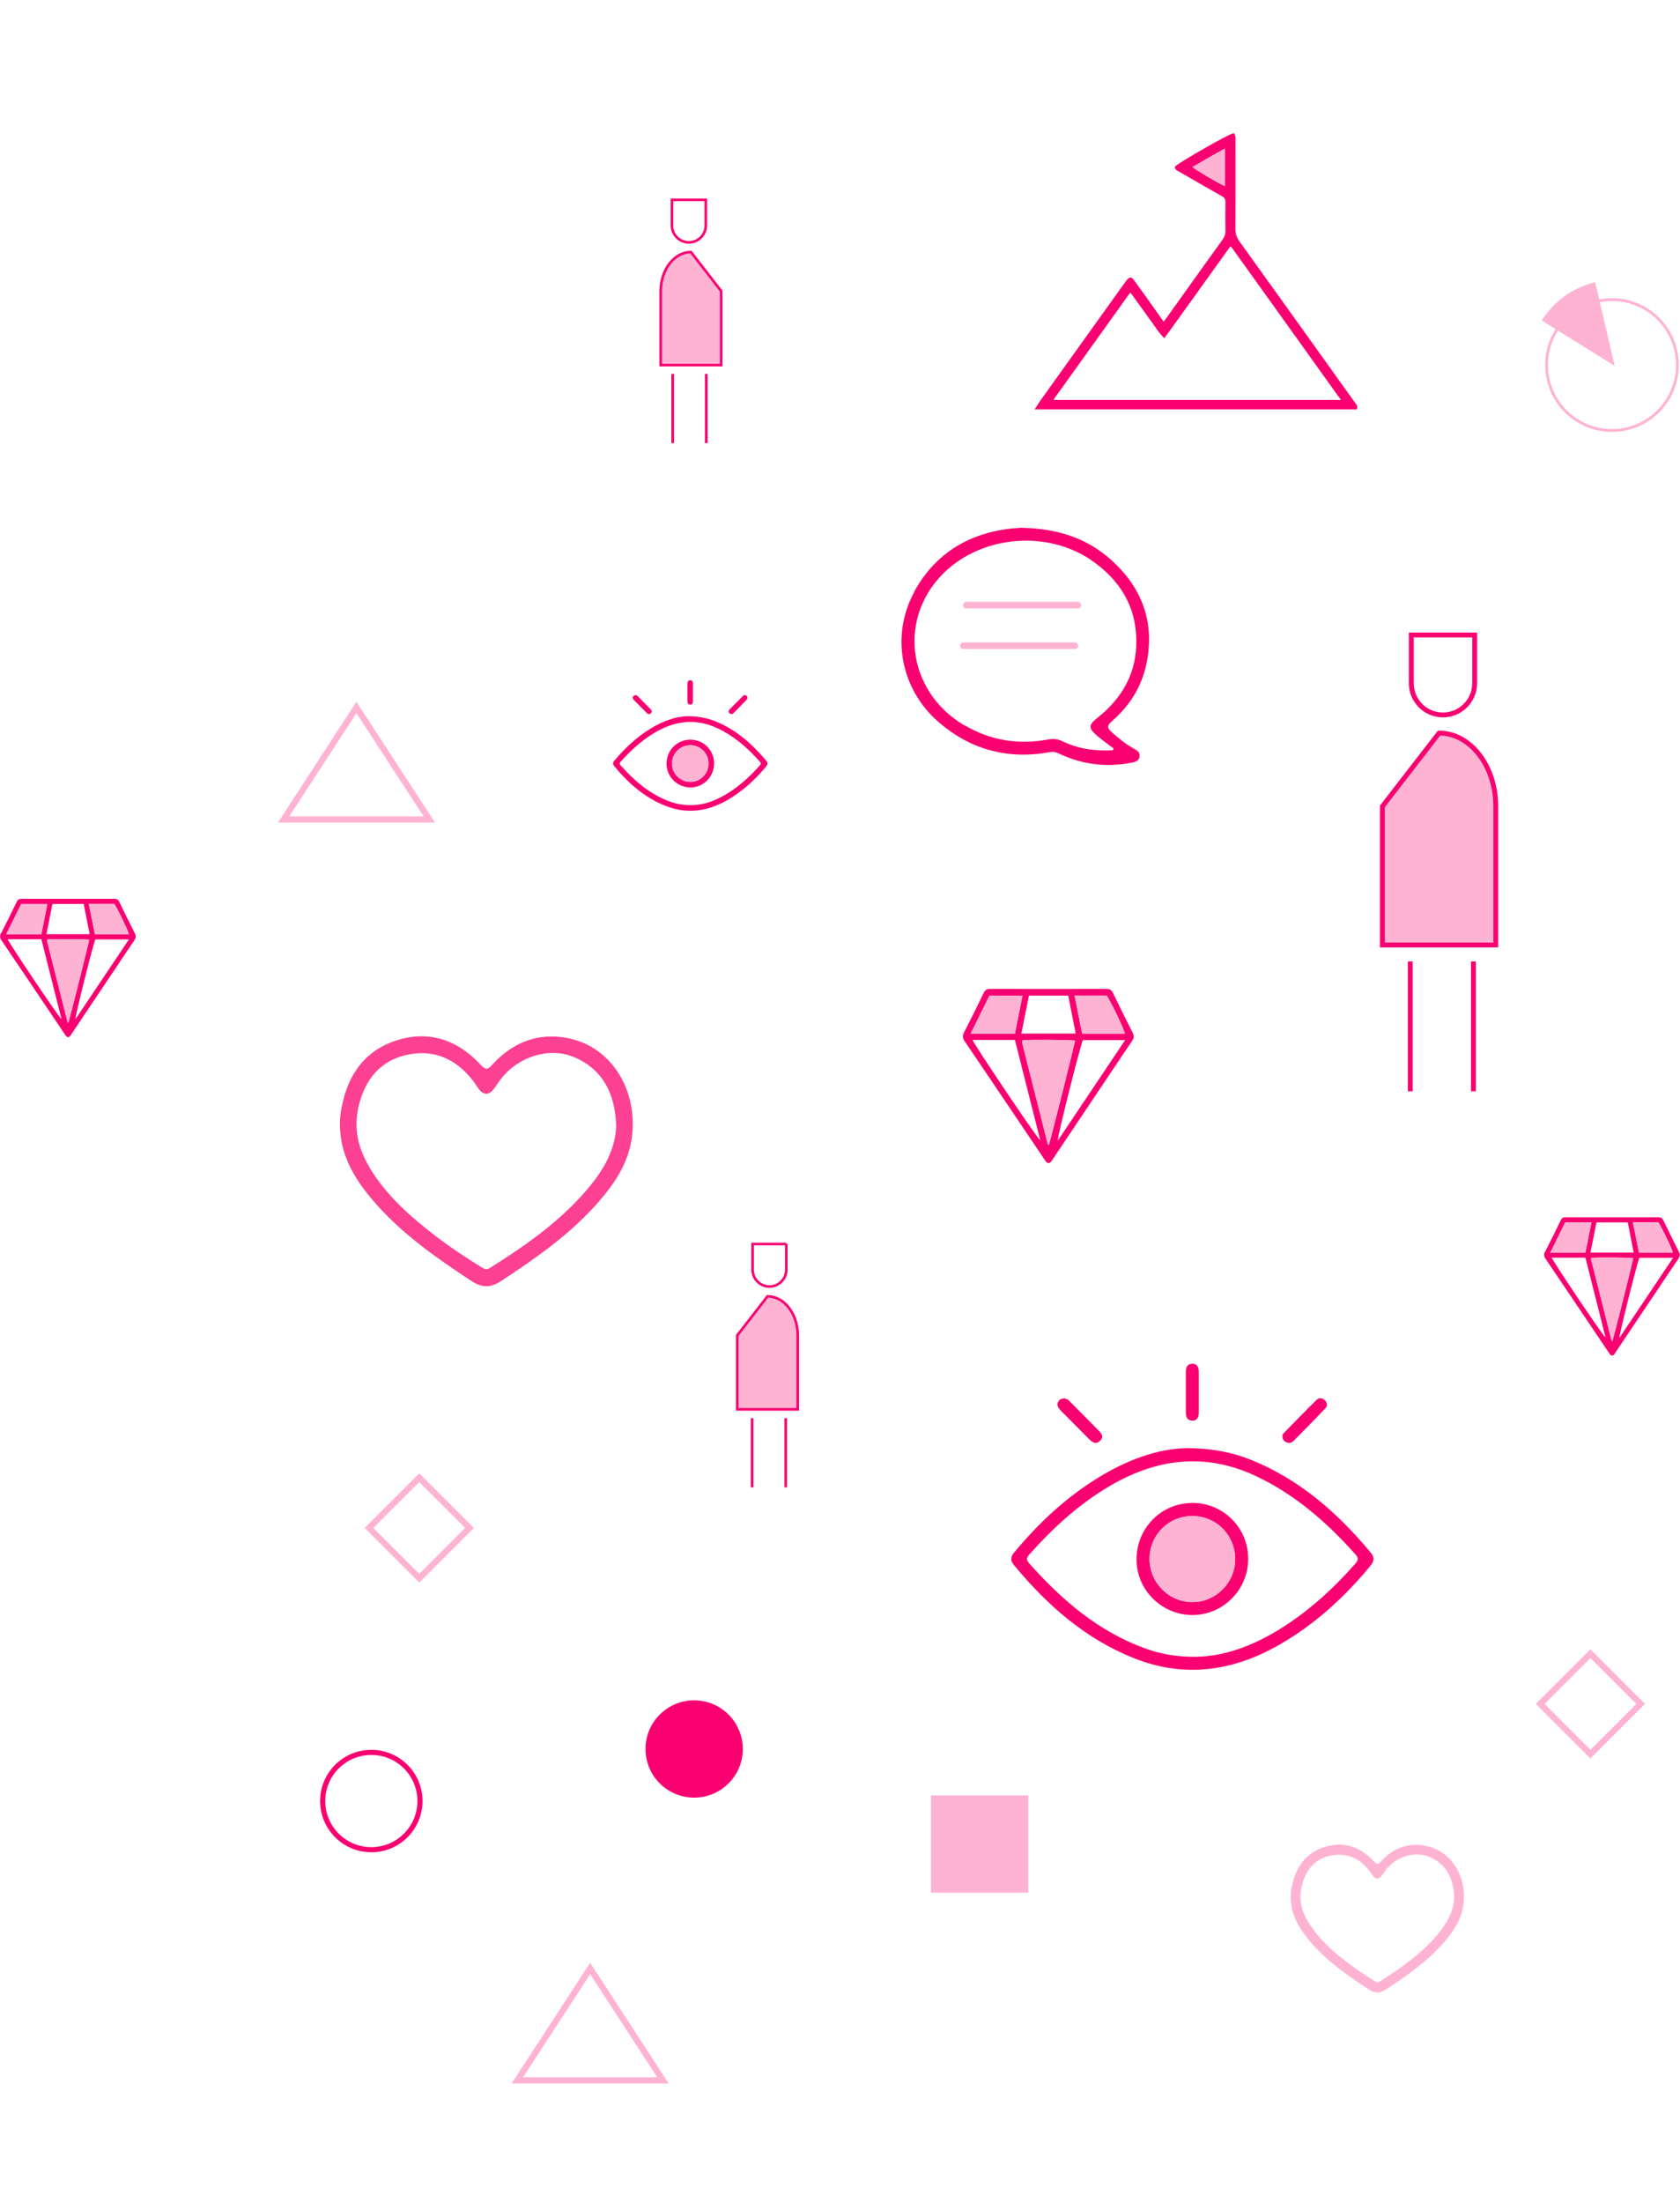 <svg width="328" height="430" viewBox="0 0 328 430" fill="none" xmlns="http://www.w3.org/2000/svg">
<g clip-path="url(#clip0_64_2834)">
<path d="M202.643 78.911L202 79.894H264.929L264.966 79.648C265.042 79.175 264.796 78.873 264.626 78.665C264.588 78.627 264.55 78.589 264.512 78.532L263.661 77.341C256.433 67.239 249.206 57.156 241.959 47.073C241.43 46.336 241.203 45.598 241.203 44.709C241.24 39.753 241.222 34.74 241.222 29.878V27.608C241.222 27.608 241.222 27.419 241.222 27.324C241.24 26.965 241.259 26.567 241.032 26.17L240.919 26L240.711 26.038C239.727 26.246 230.361 31.599 229.472 32.451L229.359 32.564L229.396 32.715C229.472 33.113 229.775 33.283 230.002 33.397L230.115 33.453L232.291 34.702C234.335 35.875 236.435 37.104 238.516 38.258C239.084 38.58 239.273 38.901 239.254 39.507C239.216 41.474 239.216 43.29 239.254 45.011C239.273 45.674 239.084 46.222 238.648 46.828C236.321 50.062 233.994 53.278 231.686 56.532L229.264 59.918C228.715 60.675 228.186 61.431 227.637 62.188C227.486 62.396 227.258 62.718 227.164 62.755C227.164 62.718 226.937 62.415 226.785 62.207C226.18 61.356 225.556 60.486 224.95 59.615C223.929 58.178 222.888 56.721 221.847 55.302C221.734 55.151 221.639 55 221.545 54.886C221.223 54.432 221.034 54.167 220.712 54.167C220.353 54.167 220.088 54.508 219.482 55.34C215.963 60.258 212.444 65.158 208.925 70.076L203.192 78.078C203.003 78.343 202.833 78.589 202.624 78.93L202.643 78.911ZM205.69 78.022C205.69 78.022 205.765 77.889 205.822 77.813L213.939 66.482C216.058 63.531 218.177 60.561 220.296 57.61C220.39 57.478 220.618 57.156 220.712 57.118C220.75 57.156 220.977 57.478 221.091 57.61C221.658 58.424 222.245 59.237 222.831 60.032C223.588 61.091 224.364 62.188 225.139 63.228L225.556 63.834C225.991 64.477 226.445 65.12 227.069 65.744L227.315 65.99L227.94 65.139C228.167 64.817 228.394 64.534 228.602 64.25L231.875 59.691C234.486 56.059 237.078 52.446 239.689 48.814C239.916 48.492 240.181 48.114 240.294 48.095C240.351 48.133 240.597 48.473 240.824 48.776L241.562 49.816C248.165 59.01 254.768 68.222 261.353 77.435C261.39 77.511 261.466 77.567 261.523 77.643C261.636 77.794 261.731 77.908 261.769 78.022C261.542 78.097 261.277 78.078 261.012 78.059C260.899 78.059 260.785 78.059 260.672 78.059H206.617C206.446 78.059 206.295 78.059 206.144 78.059C206.087 78.059 206.03 78.059 205.954 78.059C205.841 78.059 205.784 78.059 205.746 78.059L205.69 78.022ZM232.802 32.602C233.616 32.148 234.41 31.694 235.205 31.221C236.473 30.483 237.797 29.727 239.14 29.008V36.329C237.57 35.61 233.956 33.472 232.783 32.602H232.802Z" fill="#FA0171"/>
<path d="M235.205 31.202C234.41 31.675 233.616 32.129 232.802 32.583C233.956 33.453 237.589 35.572 239.159 36.31V28.989C237.797 29.708 236.491 30.464 235.224 31.202H235.205Z" fill="#FFB3D3"/>
<path d="M301.644 244.255C301.379 244.785 301.417 245.163 301.739 245.655C304.974 250.403 308.172 255.189 311.388 259.956C312.296 261.299 313.205 262.661 314.113 264.004C314.283 264.25 314.434 264.515 314.756 264.572C315.115 264.496 315.248 264.193 315.418 263.929C318.181 259.824 320.924 255.719 323.686 251.614C325.03 249.608 326.354 247.603 327.716 245.617C328 245.182 328.057 244.822 327.811 244.35C326.77 242.307 325.749 240.226 324.746 238.164C324.538 237.71 324.254 237.558 323.762 237.558C317.745 237.558 311.71 237.558 305.693 237.558C305.201 237.558 304.918 237.71 304.709 238.164C303.726 240.207 302.704 242.269 301.663 244.293L301.644 244.255ZM309.534 244.463H302.685C303.707 242.42 304.653 240.491 305.599 238.58H310.707C310.31 240.566 309.931 242.515 309.534 244.463ZM302.95 245.447C305.163 245.447 307.339 245.447 309.534 245.447C310.858 250.706 312.164 255.87 313.469 261.053C312.58 260.183 303.082 245.976 302.95 245.447ZM318.956 244.463H310.518C310.915 242.458 311.313 240.528 311.691 238.561H317.802C318.181 240.528 318.559 242.458 318.956 244.463ZM310.726 246.166C310.669 245.958 310.556 245.731 310.726 245.504C311.558 245.371 318.427 245.409 318.862 245.56C318.805 246.128 315.115 260.807 314.794 261.772C314.586 261.64 314.586 261.413 314.548 261.223C313.28 256.21 312.013 251.179 310.745 246.166H310.726ZM316.175 261.072C316.118 260.41 319.77 245.92 320.073 245.485H326.638C323.119 250.743 319.675 255.87 316.194 261.072H316.175ZM318.786 238.561H323.781C324.5 239.639 326.581 243.99 326.6 244.463H319.997C319.6 242.515 319.202 240.547 318.805 238.561H318.786Z" fill="#FA0171"/>
<path d="M302.666 244.463H309.515C309.913 242.496 310.291 240.566 310.688 238.58H305.58C304.634 240.491 303.669 242.439 302.666 244.463Z" fill="#FFB3D3"/>
<path d="M310.726 245.503C310.575 245.731 310.688 245.958 310.726 246.166C311.994 251.179 313.261 256.21 314.529 261.223C314.586 261.413 314.567 261.64 314.775 261.772C315.097 260.807 318.786 246.128 318.843 245.56C318.408 245.428 311.54 245.371 310.707 245.503H310.726Z" fill="#FFB3D3"/>
<path d="M323.781 238.561H318.805C319.202 240.566 319.6 242.515 319.997 244.463H326.581C326.581 243.99 324.5 239.639 323.762 238.561H323.781Z" fill="#FFB3D3"/>
<path d="M0.189 182.113C-0.076 182.643 -0.038 183.021 0.284 183.513C3.519 188.261 6.717 193.047 9.933 197.814C10.841 199.157 11.749 200.519 12.658 201.862C12.828 202.108 12.979 202.373 13.301 202.43C13.66 202.354 13.793 202.051 13.963 201.787C16.726 197.682 19.469 193.577 22.231 189.472C23.575 187.466 24.899 185.461 26.261 183.475C26.545 183.04 26.602 182.68 26.356 182.208C25.315 180.165 24.294 178.084 23.291 176.022C23.083 175.568 22.799 175.416 22.307 175.416C16.29 175.416 10.255 175.416 4.238 175.416C3.746 175.416 3.462 175.568 3.254 176.022C2.27 178.065 1.249 180.127 0.208 182.151L0.189 182.113ZM8.079 182.321H1.23C2.252 180.278 3.198 178.349 4.144 176.438H9.252C8.855 178.424 8.476 180.373 8.079 182.321ZM1.495 183.305C3.708 183.305 5.884 183.305 8.079 183.305C9.403 188.564 10.709 193.728 12.014 198.911C11.125 198.041 1.627 183.834 1.495 183.305ZM17.501 182.321H9.063C9.46 180.316 9.857 178.386 10.236 176.419H16.347C16.726 178.386 17.104 180.316 17.501 182.321ZM9.271 184.024C9.214 183.816 9.101 183.589 9.271 183.362C10.103 183.229 16.971 183.267 17.407 183.418C17.35 183.986 13.66 198.665 13.339 199.63C13.131 199.498 13.131 199.271 13.093 199.081C11.825 194.068 10.557 189.037 9.29 184.024H9.271ZM14.72 198.93C14.663 198.268 18.315 183.778 18.617 183.343H25.164C21.645 188.601 18.201 193.728 14.72 198.93ZM17.331 176.419H22.307C23.026 177.497 25.107 181.848 25.126 182.321H18.523C18.125 180.373 17.728 178.405 17.331 176.419Z" fill="#FA0171"/>
<path d="M1.211 182.321H8.06C8.457 180.354 8.836 178.424 9.233 176.438H4.125C3.179 178.349 2.214 180.297 1.211 182.321Z" fill="#FFB3D3"/>
<path d="M9.271 183.362C9.12 183.589 9.233 183.816 9.271 184.024C10.539 189.037 11.806 194.068 13.074 199.081C13.131 199.271 13.112 199.498 13.32 199.63C13.642 198.665 17.331 183.986 17.388 183.418C16.953 183.286 10.085 183.229 9.252 183.362H9.271Z" fill="#FFB3D3"/>
<path d="M22.326 176.419H17.35C17.747 178.424 18.145 180.373 18.542 182.321H25.145C25.145 181.848 23.064 177.497 22.326 176.419Z" fill="#FFB3D3"/>
<path d="M188.226 201.461C187.882 202.127 187.937 202.605 188.348 203.216C192.413 209.201 196.444 215.208 200.487 221.193C201.631 222.892 202.775 224.59 203.919 226.289C204.13 226.6 204.307 226.933 204.729 227C205.185 226.911 205.351 226.523 205.562 226.201C209.027 221.037 212.492 215.874 215.957 210.7C217.645 208.179 219.322 205.658 221.033 203.149C221.399 202.605 221.455 202.161 221.144 201.55C219.833 198.974 218.545 196.376 217.279 193.766C217.012 193.2 216.646 193 216.035 193C208.461 193.022 200.876 193.022 193.301 193C192.691 193 192.324 193.2 192.058 193.766C190.814 196.342 189.537 198.929 188.226 201.472V201.461ZM198.144 201.717H189.525C190.803 199.152 192.002 196.72 193.201 194.31H199.632C199.132 196.82 198.654 199.251 198.155 201.717H198.144ZM189.87 202.96C192.646 202.96 195.389 202.96 198.155 202.96C199.832 209.578 201.464 216.085 203.108 222.581C201.997 221.481 190.047 203.615 189.87 202.949V202.96ZM210.016 201.717H199.41C199.909 199.196 200.398 196.753 200.887 194.299H208.561C209.049 196.775 209.527 199.207 210.016 201.717ZM199.654 203.871C199.587 203.604 199.443 203.315 199.654 203.038C200.698 202.871 209.338 202.927 209.882 203.105C209.805 203.815 205.174 222.281 204.763 223.491C204.496 223.336 204.507 223.047 204.441 222.803C202.852 216.496 201.242 210.178 199.654 203.871ZM206.517 222.614C206.44 221.781 211.037 203.56 211.426 202.993H219.667C215.235 209.6 210.904 216.052 206.517 222.614ZM209.805 194.299H216.068C216.979 195.665 219.589 201.128 219.6 201.728H211.282C210.782 199.274 210.293 196.809 209.794 194.299H209.805Z" fill="#FA0171"/>
<path d="M189.514 201.705H198.132C198.632 199.24 199.11 196.809 199.609 194.299H193.179C191.991 196.709 190.78 199.14 189.503 201.705H189.514Z" fill="#FFB3D3"/>
<path d="M199.643 203.027C199.443 203.304 199.587 203.593 199.643 203.86C201.231 210.167 202.841 216.485 204.43 222.792C204.496 223.036 204.485 223.325 204.752 223.48C205.162 222.27 209.794 203.804 209.871 203.093C209.327 202.916 200.687 202.86 199.643 203.027Z" fill="#FFB3D3"/>
<path d="M216.068 194.288H209.804C210.304 196.798 210.804 199.263 211.293 201.717H219.611C219.589 201.117 216.99 195.654 216.079 194.288H216.068Z" fill="#FFB3D3"/>
<path d="M119.954 148.441C119.651 148.8 119.594 149.141 119.916 149.519C122.659 152.83 125.8 155.61 129.83 157.237C133.993 158.921 138.004 158.391 141.844 156.235C144.853 154.551 147.35 152.262 149.545 149.633C149.848 149.254 149.98 148.933 149.621 148.498C146.858 145.187 143.699 142.388 139.65 140.761C138.079 140.136 136.452 139.815 134.39 139.777C131.93 139.796 129.376 140.742 126.973 142.217C124.268 143.882 121.978 146.02 119.954 148.46V148.441ZM121.146 149.33C120.862 148.989 121.051 148.8 121.259 148.573C123.114 146.492 125.138 144.639 127.503 143.182C131.514 140.704 135.677 140.061 140.066 142.123C143.339 143.655 145.988 146.001 148.372 148.668C148.656 148.989 148.523 149.179 148.296 149.425C146.65 151.297 144.834 152.981 142.753 154.381C140.331 156.008 137.739 157.124 134.976 157.143C133.425 157.143 132.12 156.916 130.852 156.462C126.916 155.043 123.87 152.413 121.127 149.33H121.146Z" fill="#FA0171"/>
<path d="M123.851 135.71C123.643 135.785 123.586 135.975 123.53 136.126C123.53 136.391 123.7 136.561 123.851 136.712L126.16 139.039C126.424 139.323 126.746 139.531 127.087 139.191C127.427 138.85 127.2 138.566 126.935 138.32C126.141 137.507 125.346 136.712 124.551 135.899C124.343 135.691 124.116 135.615 123.851 135.71Z" fill="#FA0171"/>
<path d="M134.768 144.355C132.176 144.355 130.114 146.455 130.133 149.065C130.133 151.619 132.252 153.681 134.806 153.681C137.36 153.681 139.423 151.562 139.423 148.989C139.423 146.417 137.36 144.355 134.787 144.355H134.768ZM134.768 152.603C132.801 152.603 131.192 150.976 131.192 149.008C131.192 147.022 132.801 145.433 134.787 145.452C136.774 145.471 138.344 147.06 138.325 149.065C138.325 151.014 136.717 152.603 134.768 152.622V152.603Z" fill="#FA0171"/>
<path d="M131.211 149.008C131.211 150.995 132.82 152.603 134.787 152.603C136.717 152.603 138.325 150.995 138.344 149.046C138.344 147.041 136.793 145.452 134.806 145.433C132.82 145.414 131.23 147.003 131.211 148.989V149.008Z" fill="#FFB3D3"/>
<path d="M134.22 135.18C134.22 135.729 134.22 136.277 134.22 136.845C134.22 137.204 134.333 137.507 134.73 137.507C135.185 137.507 135.298 137.223 135.298 136.826V133.44C135.298 133.061 135.166 132.778 134.787 132.759C134.352 132.759 134.22 133.061 134.22 133.459C134.22 134.026 134.22 134.613 134.22 135.18Z" fill="#FA0171"/>
<path d="M142.261 138.774C142.261 139.039 142.355 139.191 142.526 139.285C142.734 139.399 142.98 139.399 143.131 139.247C144.039 138.339 144.928 137.431 145.818 136.504C146.026 136.296 145.969 136.013 145.761 135.804C145.572 135.615 145.288 135.596 145.118 135.767C144.172 136.694 143.245 137.639 142.317 138.585C142.261 138.642 142.261 138.737 142.242 138.774H142.261Z" fill="#FA0171"/>
<path d="M198.037 302.916C197.318 303.768 197.186 304.543 197.962 305.451C204.394 313.207 211.754 319.733 221.233 323.555C231.015 327.489 240.4 326.26 249.424 321.19C256.482 317.217 262.347 311.883 267.474 305.697C268.193 304.827 268.496 304.032 267.645 303.049C261.174 295.274 253.757 288.729 244.24 284.907C240.57 283.432 236.748 282.675 231.885 282.618C226.096 282.675 220.098 284.907 214.498 288.331C208.141 292.228 202.767 297.241 198.037 302.954V302.916ZM200.856 304.997C200.175 304.222 200.629 303.768 201.102 303.219C205.435 298.357 210.184 294.006 215.747 290.564C225.15 284.756 234.932 283.243 245.224 288.085C252.906 291.699 259.112 297.166 264.712 303.446C265.374 304.184 265.053 304.657 264.561 305.224C260.701 309.613 256.444 313.567 251.581 316.839C245.905 320.641 239.813 323.271 233.323 323.347C229.691 323.347 226.626 322.817 223.655 321.739C214.422 318.409 207.251 312.223 200.856 305.016V304.997Z" fill="#FA0171"/>
<path d="M207.176 273.028C206.703 273.198 206.551 273.633 206.438 273.992C206.476 274.635 206.835 275.014 207.176 275.373C208.973 277.189 210.79 279.005 212.587 280.821C213.23 281.483 213.968 281.994 214.782 281.181C215.595 280.367 215.028 279.724 214.422 279.119C212.549 277.227 210.695 275.335 208.803 273.444C208.33 272.952 207.8 272.782 207.176 273.028Z" fill="#FA0171"/>
<path d="M232.794 293.325C226.72 293.325 221.877 298.225 221.896 304.373C221.896 310.351 226.872 315.212 232.869 315.193C238.848 315.156 243.711 310.218 243.692 304.203C243.692 298.149 238.848 293.325 232.794 293.307V293.325ZM232.831 312.677C228.215 312.677 224.431 308.875 224.431 304.24C224.431 299.568 228.196 295.841 232.85 295.879C237.505 295.917 241.175 299.663 241.156 304.354C241.118 308.913 237.372 312.658 232.831 312.677Z" fill="#FA0171"/>
<path d="M224.431 304.222C224.431 308.856 228.215 312.677 232.832 312.658C237.372 312.658 241.138 308.894 241.156 304.335C241.194 299.644 237.524 295.898 232.85 295.86C228.177 295.822 224.45 299.549 224.431 304.222Z" fill="#FFB3D3"/>
<path d="M231.526 271.798C231.526 273.103 231.526 274.39 231.526 275.695C231.526 276.546 231.791 277.227 232.737 277.246C233.777 277.284 234.042 276.565 234.042 275.657V267.712C234.042 266.842 233.74 266.161 232.831 266.142C231.829 266.142 231.507 266.842 231.526 267.769C231.526 269.112 231.526 270.455 231.526 271.817V271.798Z" fill="#FA0171"/>
<path d="M250.389 280.216C250.352 280.821 250.598 281.181 251.033 281.427C251.525 281.673 252.073 281.673 252.452 281.313C254.571 279.195 256.69 277.038 258.752 274.863C259.244 274.371 259.131 273.728 258.62 273.236C258.185 272.82 257.522 272.744 257.106 273.141C254.892 275.317 252.736 277.549 250.56 279.762C250.427 279.894 250.427 280.121 250.389 280.216Z" fill="#FA0171"/>
<path d="M252.211 368.142C252.078 368.823 251.984 369.523 252.002 370.241C252.002 373.571 253.573 376.276 255.635 378.735C258.871 382.594 262.938 385.451 267.12 388.194C268.444 389.064 269.39 389.083 270.715 388.194C274.726 385.545 278.623 382.821 281.821 379.189C283.694 377.052 285.283 374.725 285.699 371.849C286.475 366.572 283.618 361.237 278.264 360.215C274.858 359.572 271.944 360.726 269.617 363.28C269.068 363.885 268.823 363.923 268.255 363.28C265.682 360.499 262.484 359.307 258.795 360.405C255.03 361.521 252.967 364.32 252.23 368.142H252.211ZM255.37 375.046C254.122 372.947 253.573 370.695 254.122 368.255C254.803 365.228 256.43 362.958 259.533 362.202C262.711 361.426 265.341 362.542 267.347 365.096C267.612 365.418 267.82 365.796 268.066 366.118C268.577 366.799 269.22 366.799 269.731 366.118C270.033 365.72 270.298 365.285 270.62 364.888C272.682 362.259 276.315 361.18 279.153 362.429C282.483 363.885 283.732 366.704 283.921 370.128C283.921 370.62 283.883 371.074 283.788 371.566C283.391 373.703 282.313 375.5 280.988 377.146C277.753 381.138 273.609 384.032 269.314 386.737C268.898 387.002 268.633 386.794 268.331 386.605C266.495 385.47 264.679 384.259 262.976 382.935C260.044 380.684 257.3 378.243 255.389 375.008L255.37 375.046Z" fill="#FFB3D3"/>
<path d="M66.712 216.012C66.485 217.185 66.334 218.358 66.372 219.55C66.391 225.187 69.021 229.765 72.502 233.907C77.97 240.453 84.857 245.258 91.895 249.911C94.128 251.387 95.755 251.406 97.987 249.911C104.761 245.447 111.364 240.831 116.756 234.683C119.935 231.07 122.603 227.135 123.322 222.255C124.646 213.345 119.802 204.321 110.759 202.581C105.007 201.484 100.069 203.451 96.133 207.764C95.206 208.805 94.79 208.843 93.825 207.783C89.454 203.092 84.062 201.087 77.819 202.922C71.442 204.813 67.961 209.542 66.731 215.993L66.712 216.012ZM72.067 227.684C69.948 224.127 69.04 220.344 69.948 216.201C71.083 211.075 73.864 207.254 79.086 205.948C84.441 204.624 88.906 206.516 92.293 210.848C92.747 211.396 93.087 212.021 93.522 212.588C94.393 213.723 95.471 213.742 96.341 212.607C96.871 211.945 97.306 211.207 97.836 210.526C101.317 206.081 107.466 204.265 112.253 206.383C117.891 208.861 120.011 213.61 120.294 219.417C120.294 220.231 120.238 221.025 120.086 221.838C119.405 225.452 117.608 228.497 115.337 231.278C109.869 238.031 102.869 242.912 95.603 247.49C94.903 247.925 94.449 247.584 93.939 247.282C90.836 245.352 87.771 243.328 84.876 241.096C79.919 237.275 75.283 233.151 72.048 227.703L72.067 227.684Z" fill="#FC4193"/>
<path d="M178.57 115.391C173.803 124.036 175.827 134.534 183.319 140.985C189.601 146.376 196.885 148.287 205.04 146.774C205.626 146.66 206.118 146.774 206.629 147.02C211.113 149.157 215.786 149.8 220.687 148.892C221.444 148.741 222.333 148.646 222.484 147.682C222.636 146.755 221.898 146.414 221.235 146.036C219.703 145.166 218.341 144.05 217.035 142.877C216.184 142.101 216.07 141.647 217.035 140.796C220.441 137.845 222.825 134.194 223.79 129.73C225.549 121.557 223.033 114.728 216.903 109.243C212.154 104.986 206.421 103.132 199.326 103C190.774 103.454 183.168 106.991 178.533 115.391H178.57ZM188.314 141.59C176.773 134.78 175.184 119.855 185.022 111.115C192.59 104.419 204.68 103.624 213.043 109.318C218.53 113.083 221.784 118.19 221.86 124.963C221.935 131.3 219.116 136.256 214.235 140.115C212.513 141.477 212.456 142.101 214.159 143.558C215.2 144.447 216.316 145.241 217.414 146.074L217.262 146.433C213.875 146.603 210.564 146.187 207.462 144.674C206.534 144.22 205.664 144.144 204.661 144.315C198.891 145.393 193.423 144.542 188.333 141.553L188.314 141.59Z" fill="#FA0171"/>
<path d="M210.432 118.096H188.674" stroke="#FFB3D3" stroke-width="1.28" stroke-linecap="round" stroke-linejoin="round"/>
<path d="M209.846 126.022H188.088" stroke="#FFB3D3" stroke-width="1.28" stroke-linecap="round" stroke-linejoin="round"/>
<path d="M314.718 84.01C307.665 84.01 301.947 78.293 301.947 71.241C301.947 64.189 307.665 58.472 314.718 58.472C321.771 58.472 327.489 64.189 327.489 71.241C327.489 78.293 321.771 84.01 314.718 84.01Z" stroke="#FFB3D3" stroke-width="0.55" stroke-miterlimit="10"/>
<path d="M301.02 62.558C303.29 58.907 306.942 56.145 311.445 55.086L315.248 71.411L301.02 62.558Z" fill="#FFB3D3"/>
<path d="M269.896 157.37V184.421H292.033V157.37C292.033 149.481 287.076 143.068 280.964 143.068L269.896 157.37Z" fill="#FFB3D3" stroke="#FA0171" stroke-width="0.95" stroke-miterlimit="10"/>
<path d="M287.662 187.637V212.985" stroke="#FA0171" stroke-width="0.95" stroke-miterlimit="10"/>
<path d="M275.345 187.637V212.985" stroke="#FA0171" stroke-width="0.95" stroke-miterlimit="10"/>
<path d="M287.908 123.925H275.534V133.345C275.534 136.769 278.316 139.531 281.721 139.531C285.146 139.531 287.908 136.75 287.908 133.345V123.925Z" stroke="#FA0171" stroke-width="0.95" stroke-miterlimit="10"/>
<path d="M140.806 56.82V71.253H129V56.82C129 52.601 131.649 49.196 134.903 49.196L140.806 56.82Z" fill="#FFB3D3" stroke="#FA0171" stroke-width="0.51" stroke-miterlimit="10"/>
<path d="M131.327 72.975V86.481" stroke="#FA0171" stroke-width="0.51" stroke-miterlimit="10"/>
<path d="M137.892 72.975V86.481" stroke="#FA0171" stroke-width="0.51" stroke-miterlimit="10"/>
<path d="M134.506 47.304C136.322 47.304 137.798 45.829 137.798 44.013V39H131.195V44.013C131.195 45.829 132.671 47.304 134.487 47.304H134.506Z" stroke="#FA0171" stroke-width="0.51" stroke-miterlimit="10"/>
<path d="M143.945 260.618V275.052H155.751V260.618C155.751 256.4 153.102 252.995 149.848 252.995L143.945 260.618Z" fill="#FFB3D3" stroke="#FA0171" stroke-width="0.51" stroke-miterlimit="10"/>
<path d="M153.405 276.773V290.28" stroke="#FA0171" stroke-width="0.51" stroke-miterlimit="10"/>
<path d="M146.839 276.773V290.28" stroke="#FA0171" stroke-width="0.51" stroke-miterlimit="10"/>
<path d="M153.537 242.779H146.934V247.792C146.934 249.608 148.41 251.084 150.226 251.084C152.042 251.084 153.518 249.608 153.518 247.792V242.779H153.537Z" stroke="#FA0171" stroke-width="0.51" stroke-miterlimit="10"/>
<path d="M300.709 332.538L310.515 322.733L320.322 332.538L310.515 342.343L300.709 332.538Z" stroke="#FFB3D3" stroke-width="1.21" stroke-miterlimit="10"/>
<path d="M72.049 298.198L81.856 288.393L91.662 298.198L81.856 308.003L72.049 298.198Z" stroke="#FFB3D3" stroke-width="1.21" stroke-miterlimit="10"/>
<path d="M83.816 159.923L69.588 138.074L55.379 159.923H83.816Z" stroke="#FFB3D3" stroke-width="1.21" stroke-miterlimit="10"/>
<path d="M129.433 406.013L115.224 384.164L101.015 406.013H129.433Z" stroke="#FFB3D3" stroke-width="1.21" stroke-miterlimit="10"/>
<path d="M181.766 350.398H200.762V369.39H181.766V350.398Z" fill="#FFB3D3"/>
<path d="M145.023 341.337C145.023 346.581 140.771 350.833 135.525 350.833C130.28 350.833 126.027 346.581 126.027 341.337C126.027 336.092 130.28 331.84 135.525 331.84C140.771 331.84 145.023 336.092 145.023 341.337Z" fill="#FA0171"/>
<path d="M81.996 351.496C81.996 356.741 77.743 360.993 72.498 360.993C67.252 360.993 63 356.741 63 351.496C63 346.252 67.252 342 72.498 342C77.743 342 81.996 346.252 81.996 351.496Z" stroke="#FA0171" stroke-miterlimit="10"/>
</g>
<defs>
<clipPath id="clip0_64_2834">
<rect width="328" height="430" fill="white" transform="matrix(-1 0 0 1 328 0)"/>
</clipPath>
</defs>
</svg>
